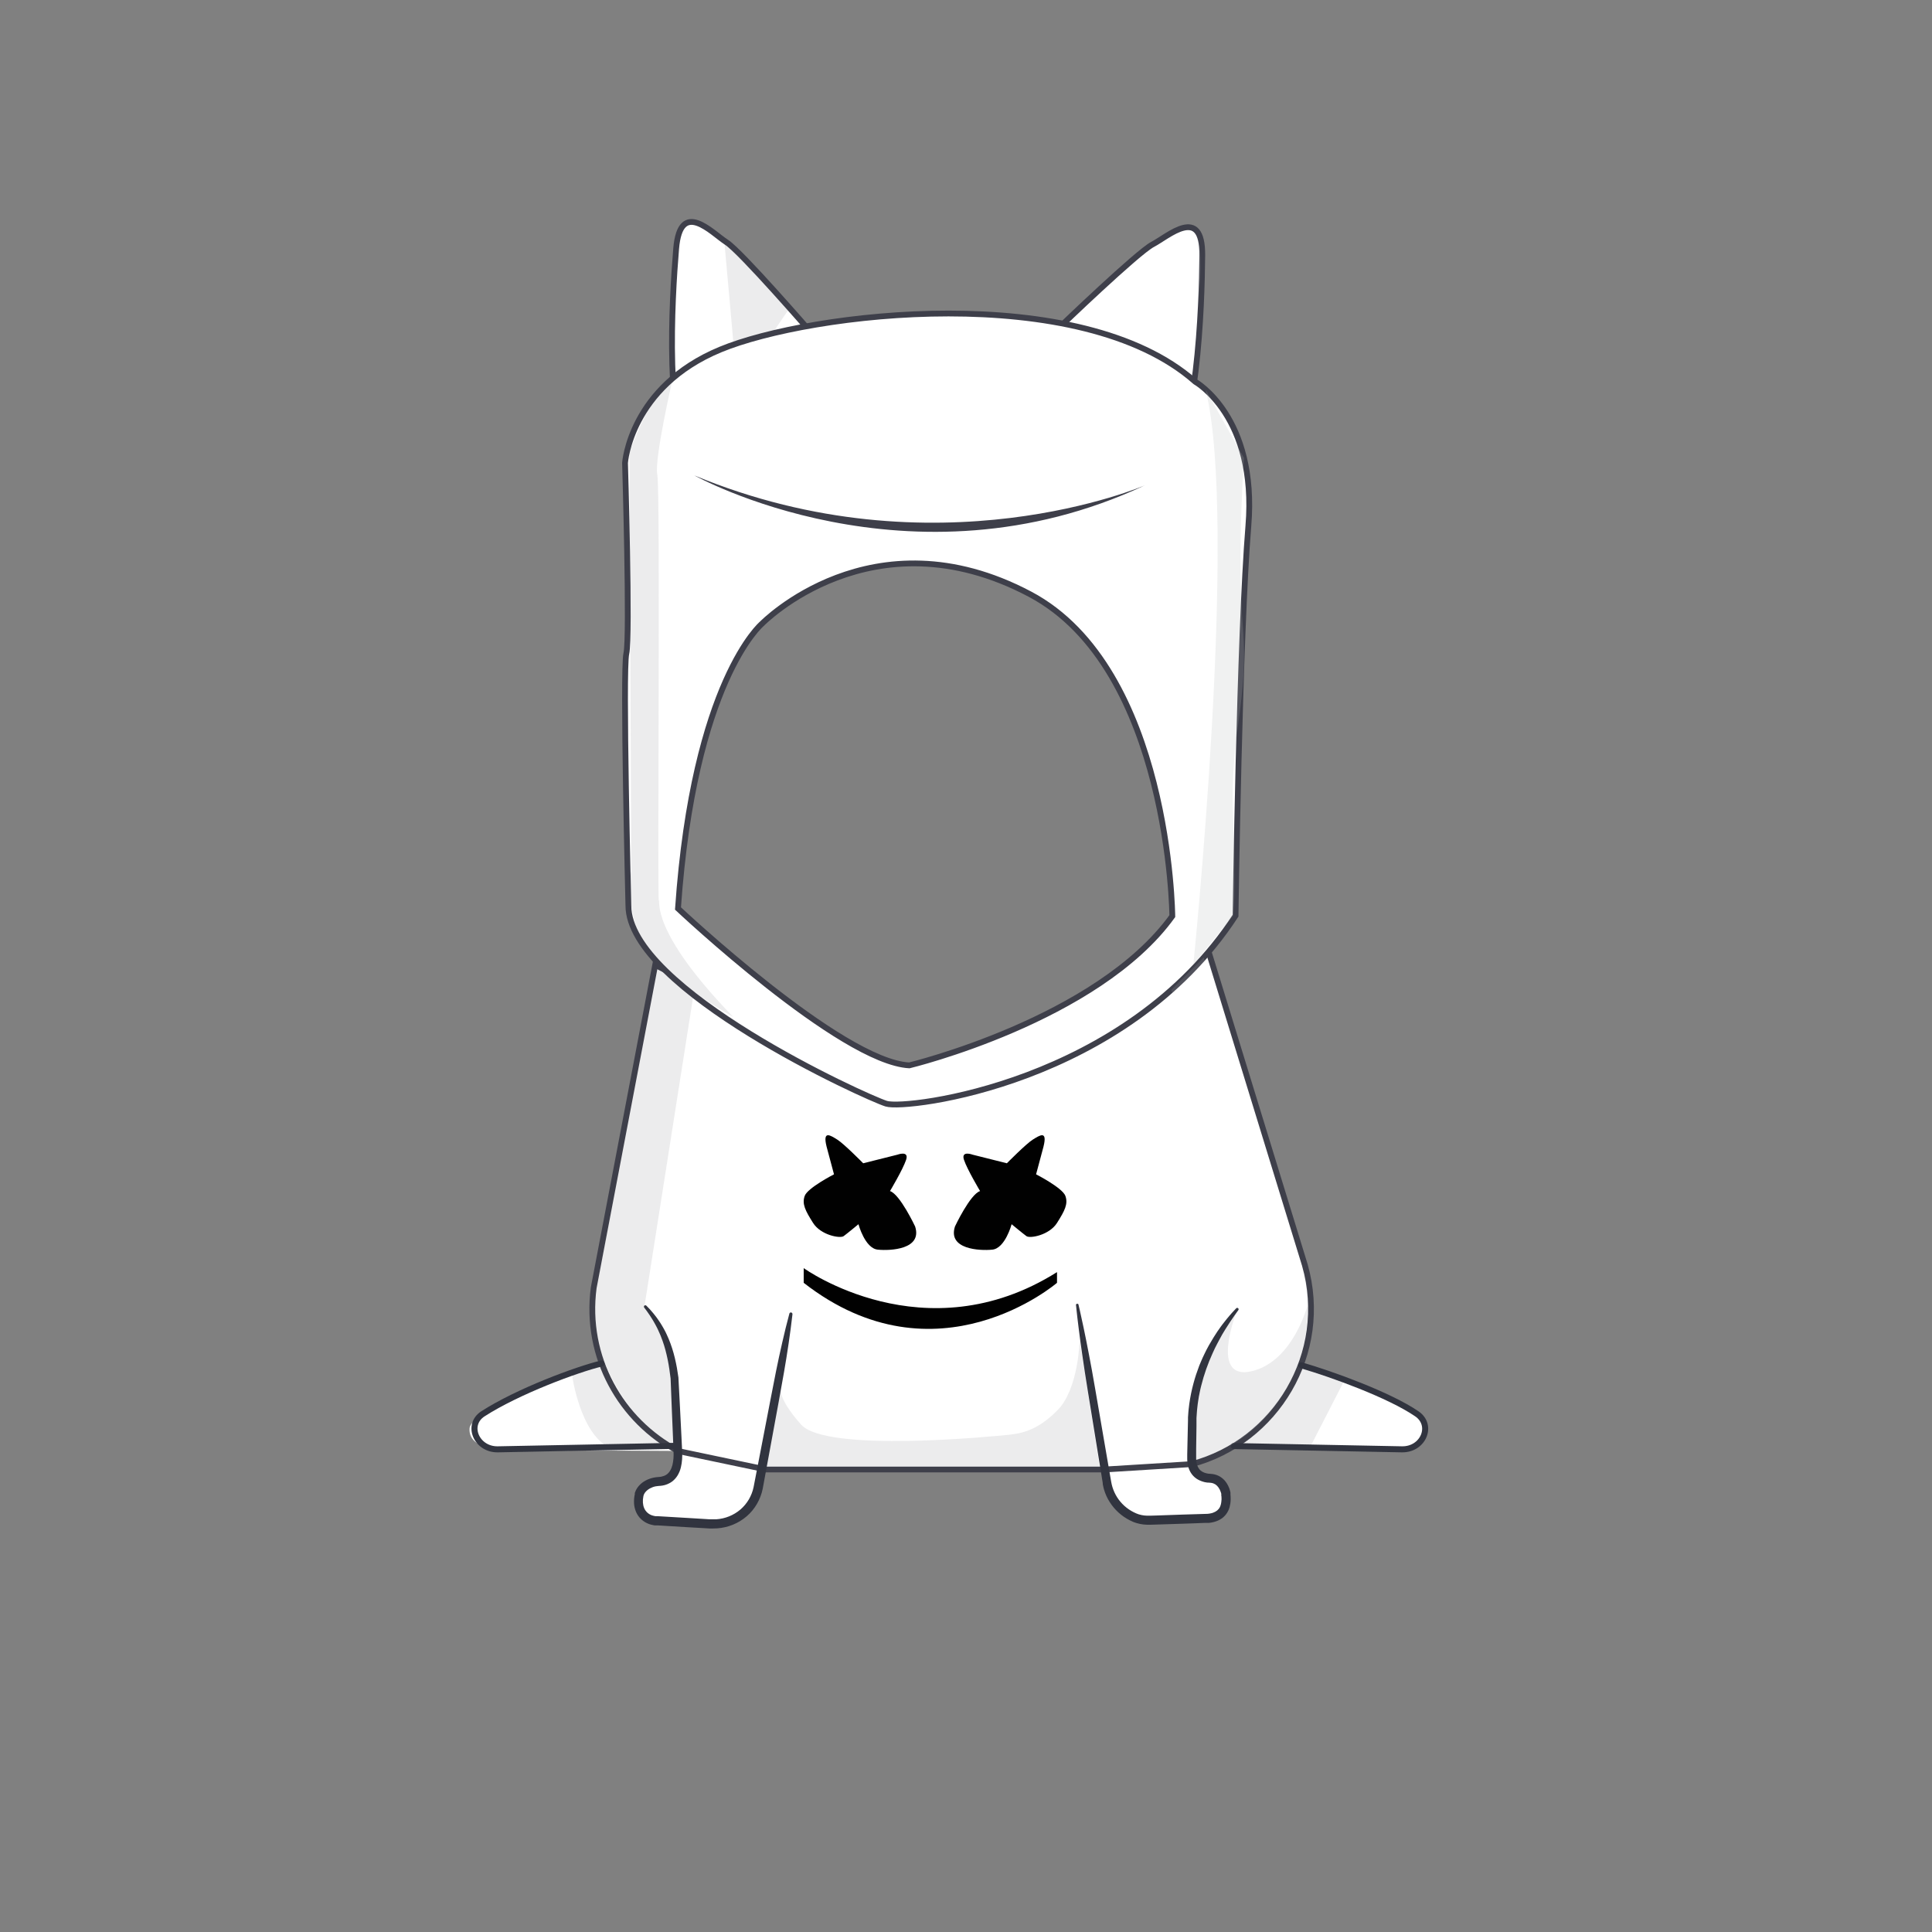 <?xml version="1.0" encoding="utf-8"?>
<!-- Generator: Adobe Illustrator 16.0.0, SVG Export Plug-In . SVG Version: 6.00 Build 0)  -->
<!DOCTYPE svg PUBLIC "-//W3C//DTD SVG 1.1//EN" "http://www.w3.org/Graphics/SVG/1.1/DTD/svg11.dtd">
<svg version="1.1" xmlns="http://www.w3.org/2000/svg" xmlns:xlink="http://www.w3.org/1999/xlink" x="0px" y="0px" width="3000px"
	 height="3000px" viewBox="0 0 3000 3000" enable-background="new 0 0 3000 3000" xml:space="preserve">
<rect x="0" y="0" width="3000" height="3000" fill="#808080" stroke="none"/>
<g id="Layer_2">
</g>
<g id="Layer_3">
	<path fill="#FFFFFF" stroke="#3E3F4A" stroke-width="9" stroke-miterlimit="10" d="M1259.968,516.84
		c0,0-109.407-126.265-131.855-140.649c-22.448-14.386-71.689-68.467-78.199,9.955c-6.512,78.421-18.867,284.657,28.33,352.119
		C1125.438,805.726,1259.968,516.84,1259.968,516.84z"/>
	<path fill="#FFFFFF" stroke="#3E3F4A" stroke-width="9" stroke-miterlimit="10" d="M1645.855,507.556
		c0,0,120.385-115.844,144.043-128.139c23.659-12.293,77.591-61.697,76.978,16.991c-0.612,78.688-6.972,285.197-60.082,348.11
		C1753.688,807.431,1645.855,507.556,1645.855,507.556z"/>
	<path fill="#FFFFFF" d="M1722.086,2281.412l128.71-7.859c0,0,5.601,18.385,19.525,20.552c13.923,2.167,37.528,6.201,32.894,39.66
		c-4.635,33.457-59.455,27.662-84.775,27.116C1793.118,2360.338,1714.233,2361.161,1722.086,2281.412z"/>
	<path fill="#FFFFFF" d="M2019.879,2119.835c0,0,178.322,59.619,191.232,88.968c12.913,29.349-27.521,51.123-88.666,41.716
		c-61.144-9.409-206.514-4.894-206.514-4.894L2019.879,2119.835z"/>
	<path opacity="0.1" fill="#3E3F4A" d="M2034.02,2247.667l53.65-104.495l-63.959-25.931c0,0-27.005,71.598-100.395,126.276
		L2034.02,2247.667z"/>
	<path fill="#FFFFFF" d="M1053.172,2253.104l129.777,28.732c0,0-5.721,52.029-25.583,65.216
		c-19.862,13.184-32.303,22.96-91.172,16.929c-58.868-6.033-70.94-1.498-73.914-39.995
		C989.306,2285.486,1054.883,2325.259,1053.172,2253.104z"/>
	<path fill="#FFFFFF" d="M939.186,2117.5L939.186,2117.5c-0.103,0.033-208.009,66.403-210.081,100.603
		c-2.073,34.209,51.972,35.79,105.432,34.729c53.46-1.063,225.964,0.216,225.964,0.216L939.186,2117.5z"/>
	<path opacity="0.1" fill="#3E3F4A" d="M888.243,2134.885c0,0,12.675,95.454,61.801,114.646l82.285-4.183
		c0,0-80.161-77.884-98.363-128.107L888.243,2134.885z"/>
	<g enable-background="new    ">
		<path fill="#FFFFFF" stroke="#3E3F4A" stroke-width="9" stroke-miterlimit="10" d="M1189.811,2281.932l-136.745-28.729
			c-88.978-46.983-145.337-145.836-131.176-253.471l95.503-501.466l346.68,180.548h99.412l410.991-208.321l151.682,493.827
			c38.905,137.557-45.085,274.319-175.362,309.135l-135.565,8.381h-532.281"/>
		<path fill="none" stroke="#31343F" stroke-width="9.375" stroke-linecap="round" stroke-miterlimit="10" d="M933.966,2117.241
			c-38.011,9.077-130.08,43.294-184.043,78.106c-26.435,17.062-10.082,55.762,23.14,55.163l279.708-5.486"/>
		<path fill="none" stroke="#31343F" stroke-width="9.375" stroke-linecap="round" stroke-miterlimit="10" d="M2020.672,2120.031
			c47.384,13.769,136.467,45.989,179.358,75.316c26.034,17.757,10.073,55.762-23.14,55.163l-260.959-5.087"/>
		<path fill="#31343F" d="M1230.528,2040.834c-1.694,15.256-3.787,30.318-5.985,45.484l-3.491,22.64l-3.787,22.545
			c-2.598,15.067-5.388,30.029-8.087,45.091l-8.274,44.989l-16.559,90.079c-0.799,4.09-1.994,8.176-3.491,12.07
			c-1.495,3.89-3.294,7.775-5.388,11.372c-4.193,7.278-9.574,13.859-15.959,19.348c-12.87,11.075-28.929,17.56-45.789,18.757
			l-6.287,0.196h-6.083l-11.471-0.696l-22.846-1.299l-45.683-2.79h-4.692l-1.792-0.302c-2.296-0.4-4.489-0.999-6.688-1.692
			c-4.586-1.598-8.676-4.09-12.266-7.284c-3.589-3.289-6.385-7.28-8.281-11.67c-1.792-4.292-2.895-8.881-3.092-13.469
			c-0.196-4.388,0.099-8.877,0.999-13.166l0.196-0.799v-1.698l0.302-1.096c0.399-1.194,0.898-2.396,1.496-3.59
			c1.096-2.192,2.494-4.292,4.09-6.184c3.089-3.593,6.785-6.588,10.972-8.779c3.991-2.093,8.282-3.591,12.673-4.487
			c2.191-0.401,4.384-0.801,6.582-0.901l2.691-0.195l2.094-0.302c1.496-0.297,2.895-0.698,4.291-1.195
			c1.3-0.498,2.594-1.098,3.795-1.897c4.586-2.991,7.677-8.381,9.371-14.765c1.602-6.78,2.198-13.764,1.798-20.746l-0.898-22.844
			l-1.897-45.788c-0.597-15.26-1.293-30.521-1.792-45.788v0.5c-0.598-4.988-1.299-9.874-1.995-14.86
			c-0.4-2.495-0.799-4.89-1.2-7.384c-0.395-2.492-0.894-4.889-1.393-7.283c-0.499-2.396-0.998-4.888-1.601-7.279l-1.792-7.184
			c-1.299-4.787-2.697-9.479-4.39-14.166c-0.801-2.295-1.693-4.585-2.593-6.882c-0.899-2.294-1.798-4.589-2.894-6.786l-1.496-3.388
			l-1.595-3.293l-1.7-3.294l-1.792-3.287l-1.796-3.195l-1.898-3.192l-3.99-6.285c-1.392-2.094-2.79-4.089-4.286-6.183l-2.199-2.992
			l-2.29-2.995c-0.801-0.898-0.702-2.294,0.197-3.187c0.899-0.901,2.297-0.702,3.196,0.195l5.381,5.585
			c1.699,1.897,3.394,3.892,5.093,5.886c1.692,1.994,3.288,3.991,4.784,6.085l2.296,3.196l2.192,3.191
			c1.497,2.188,2.894,4.289,4.194,6.582l1.995,3.391l1.89,3.395c1.299,2.291,2.396,4.586,3.492,6.98
			c1.102,2.396,2.197,4.685,3.195,7.18c1.994,4.792,3.788,9.68,5.388,14.669c1.594,4.985,2.993,9.974,4.188,14.962
			c0.597,2.494,1.193,5.085,1.692,7.581c0.5,2.494,1.104,5.084,1.497,7.579c0.898,5.088,1.699,10.174,2.396,15.266v0.496
			c0.898,15.262,1.594,30.525,2.394,45.684l2.298,45.69l1.095,22.847c0.198,4.087,0.198,8.175-0.098,12.266
			c-0.301,4.192-0.898,8.377-1.896,12.468c-0.499,2.094-1.201,4.192-1.995,6.286c-0.899,2.096-1.896,4.188-3.091,6.184
			c-2.492,4.09-5.788,7.683-9.778,10.374c-3.99,2.595-8.479,4.491-13.165,5.293l-3.491,0.497l-2.993,0.196
			c-1.602,0.1-3.097,0.301-4.692,0.598c-3.091,0.598-5.985,1.699-8.775,3.196c-2.598,1.393-4.987,3.289-6.885,5.485
			c-0.898,0.998-1.594,2.094-2.197,3.288c-0.598,1.2-0.999,2.396-1.195,3.695c-0.695,3.19-0.898,6.379-0.695,9.574
			c0.197,2.994,0.794,5.888,1.996,8.68c1.096,2.59,2.79,4.983,4.882,6.882c2.1,1.896,4.594,3.392,7.284,4.29
			c1.397,0.5,2.895,0.796,4.39,1.097l0.998,0.199h3.891l45.683,2.695l22.845,1.392l11.472,0.703h10.473
			c13.77-0.9,26.934-6.188,37.506-15.164c5.191-4.491,9.576-9.777,13.068-15.662c3.491-5.985,5.984-12.37,7.383-19.151
			l17.357-89.881l8.677-44.986c2.894-14.965,5.788-29.927,8.781-44.892l4.686-22.442l4.988-22.347
			c3.393-14.859,6.982-29.723,10.973-44.486c0.203-1.399,1.398-2.294,2.697-2.193
			C1229.629,2038.037,1230.731,2039.434,1230.528,2040.834z"/>
		<path fill="#31343F" d="M1674.529,2025.267l2.197,9.377c1.398,6.084,3.393,15.063,5.782,26.533
			c1.201,5.688,2.494,12.075,3.892,18.955l4.389,22.443l4.792,25.54l4.988,28.328l23.239,134.966
			c1.098,6.084,1.994,12.772,3.59,17.758c1.699,5.485,4.094,10.771,7.185,15.659c6.282,9.978,15.261,18.057,25.839,23.344
			l4.089,1.898l1.096,0.395l0.996,0.399l1.996,0.7c2.691,0.795,5.583,1.394,8.38,1.695l4.287,0.301h4.592l9.975-0.301l40-1.398
			l39.307-1.195l2.492-0.302l1.195-0.199l0.9-0.199l1.894-0.395l1.892-0.605c2.396-0.794,4.49-1.993,6.482-3.49
			c1.8-1.493,3.294-3.288,4.294-5.382c0.198-0.603,0.595-1.102,0.695-1.697l0.604-1.794c0.393-1.3,0.595-2.599,0.794-3.891
			c0.202-1.398,0.302-2.698,0.401-4.09v-2.1c0,0,0-1.394-0.1-2.191l-0.204-2.192v-0.303c0,0.197-0.196,0.303-0.297,0.197
			c-0.202,0-0.301-0.197-0.202-0.297c0-0.201,0.202-0.299,0.303-0.201c0.099,0,0.196,0.105,0.196,0.201v-1.593l-0.196-0.801
			l-0.199-0.898c-0.104-0.598-0.401-1.295-0.601-1.896c-1.695-4.985-4.688-9.275-8.377-11.67c-1.993-1.194-4.094-1.993-6.385-2.296
			l-1.797-0.199l-2.593-0.196h-1.193l-1.499-0.204l-2.895-0.496c-3.791-0.898-7.479-2.291-10.872-4.188
			c-3.491-1.995-6.582-4.69-9.077-7.98c-2.396-3.091-4.089-6.687-5.29-10.374c-0.997-3.49-1.692-7.082-1.896-10.673
			c-0.099-0.898-0.099-1.698-0.099-2.597v-7.179l0.203-9.076l0.794-35.315l0.202-8.578v-4.586l0.298-4.195l0.301-4.188
			c0.098-1.396,0.196-2.696,0.401-4.192l0.996-8.376c1.497-10.578,3.591-21.05,6.382-31.419c2.492-9.478,5.589-18.757,9.079-27.935
			l2.691-6.383c0.899-2.095,1.695-4.193,2.692-6.189l2.797-5.879c0.898-1.898,1.795-3.891,2.794-5.689l2.889-5.389l1.395-2.594
			l1.499-2.492l2.893-4.892c0.898-1.591,1.797-3.187,2.794-4.683l5.586-8.678l5.391-7.684l2.59-3.492l2.494-3.189
			c1.595-2.094,3.092-4.09,4.588-5.787l4.09-4.89l3.491-3.99l6.583-7.081c0.799-0.897,2.197-1.099,3.097-0.298
			c0.892,0.794,1.095,2.194,0.296,3.091l-5.586,7.778c-3.592,5.093-8.781,12.575-14.864,22.445l-4.685,7.783l-4.792,8.778
			c-0.896,1.498-1.695,3.095-2.492,4.688l-2.494,4.89l-1.294,2.493l-1.201,2.593l-2.491,5.388
			c-7.386,16.257-13.37,33.116-17.657,50.473l-0.898,3.593l-0.4,1.797l-0.401,1.793l-1.494,7.384l-0.396,1.894l-0.298,1.897
			l-0.601,3.787l-0.597,3.893l-0.301,1.895l-0.197,1.897l-0.899,7.778c-0.202,1.298-0.202,2.696-0.3,4.094l-0.298,4.188
			l-0.304,4.188v12.469l-0.497,35.313v15.763c0,0,0,1.398,0.099,1.995c0.203,2.495,0.702,5.086,1.4,7.483
			c0.693,2.189,1.795,4.283,3.188,6.182c2.696,3.588,6.884,5.787,11.969,6.884l1.798,0.3l0.898,0.198h1.197l2.197,0.198l2.992,0.301
			c4.09,0.596,8.077,1.993,11.668,4.188c3.492,2.197,6.583,5.09,8.979,8.479c2.297,3.195,4.09,6.786,5.39,10.475
			c0.294,0.897,0.597,1.797,0.794,2.794l0.399,1.398l0.3,1.595v2.894l0.199,2.693c0.098,0.897,0.098,1.795,0.098,2.795
			c0,0.998,0.104,1.791,0,2.788c-0.098,1.897-0.196,3.793-0.497,5.688c-0.297,1.995-0.696,3.893-1.195,5.782l-0.997,2.895
			c-0.303,0.997-0.801,1.896-1.3,2.895c-1.891,3.889-4.588,7.284-7.877,10.074c-3.296,2.591-6.883,4.691-10.874,5.985l-2.795,0.897
			l-2.993,0.696l-1.496,0.301l-1.294,0.199l-2.493,0.303h-5.688l-4.988,0.195l-9.975,0.399l-20.052,0.703l-39.999,1.291
			l-9.975,0.304h-5.387l-5.588-0.401c-3.692-0.398-7.379-1.193-10.97-2.296l-2.698-0.894l-1.391-0.496l-1.201-0.501l-4.89-2.299
			c-12.864-6.482-23.642-16.359-31.318-28.526c-3.791-5.983-6.687-12.372-8.68-19.155l-0.697-2.592l-0.301-1.296
			c-0.1-0.397-0.197-0.898-0.297-1.298l-0.498-2.295l-0.203-1.197v-1.398l-1.496-9.271l-21.945-135.271l-4.489-28.429l-3.786-25.636
			l-3.198-22.641c-0.996-6.983-1.79-13.368-2.493-19.255c-1.494-11.571-2.493-20.75-3.189-27.032l-0.997-9.575
			c0.4-1.102,1.693-1.699,2.79-1.298C1673.932,2024.67,1674.232,2024.971,1674.529,2025.267z"/>
	</g>
	<path opacity="0.1" fill="#3E3F4A" d="M1124.606,373.793c0,0,19.746,218.181,19.877,223.968
		c0.132,5.788,69.536-104.148,80.037-116.46C1235.021,468.988,1124.606,373.793,1124.606,373.793z"/>
	
		<linearGradient id="SVGID_1_" gradientUnits="userSpaceOnUse" x1="1919.806" y1="622.644" x2="2026.557" y2="622.644" gradientTransform="matrix(0.975 -0.222 0.222 0.975 -226.011 336.17)">
		<stop  offset="0" style="stop-color:#FFFFFF"/>
		<stop  offset="0.72" style="stop-color:#FFFFFF"/>
		<stop  offset="1" style="stop-color:#FFFFFF"/>
	</linearGradient>
	<path opacity="0.1" fill="url(#SVGID_1_)" d="M1798.843,582.335l47.143-224.034c0,0,29.804-13.227,13.768,117.751
		c-0.753,6.164-11.069,161.137-19.313,173.801C1840.439,649.853,1805.148,589.231,1798.843,582.335z"/>
	<path fill="#FFFFFF" stroke="#3E3F4A" stroke-width="9" stroke-miterlimit="10" d="M1918.569,1421.883
		c-169.626,260.354-510.85,301.776-542.408,291.913c-31.558-9.861-400.396-177.516-400.396-307.69c0,0-9.198-365.364-3.199-391.359
		c5.999-25.998-2.032-295.967-2.032-295.967s8.031-117.986,148.015-175.979c139.983-57.994,559-107.988,737.446,49.994
		c0,0,96.456,53.994,82.459,223.974C1924.457,986.748,1918.569,1421.883,1918.569,1421.883z M1182.949,968.685
		c0,0-105.61,88.766-130.179,442.009c0,0,252.698,237.988,359.208,243.625c0,0,292.143-70.422,408.385-231.745
		c0,0-3.092-384.55-221.125-499.967C1354.085,792.834,1182.949,968.685,1182.949,968.685z"/>
	<linearGradient id="SVGID_2_" gradientUnits="userSpaceOnUse" x1="1924.897" y1="1486.717" x2="1924.897" y2="2245.493">
		<stop  offset="0" style="stop-color:#FFFFFF"/>
		<stop  offset="0.72" style="stop-color:#FFFFFF"/>
		<stop  offset="1" style="stop-color:#FFFFFF"/>
	</linearGradient>
	<path opacity="0.1" fill="url(#SVGID_2_)" d="M1869.169,1486.717l118.063,372.419c0,0,17.441,62.77,35.882,111.696
		c18.44,48.926,13.743,199.924-113.429,274.659c0,0,102.696-85.097,77.836-219.518c-24.863-134.421-168.788-488.748-168.788-488.748
		L1869.169,1486.717z"/>
	<path opacity="0.1" fill="#3E3F4A" d="M1919.968,2037.5c0,0-73.678,75.324-63.148,229.87c0,0,174.896-46.704,174.238-242.924
		c0,0-22.076,89.565-87.632,104.794C1877.87,2144.467,1919.968,2037.5,1919.968,2037.5z"/>
	<path opacity="0.1" fill="#3E3F4A" d="M1017.394,1498.266l-62.035,344.669c0,0-14.203,84.594-30.726,160.847
		s38.858,197.274,121.951,241.63c0,0,7.203-168.898-46.183-214.858l76.939-489.48L1017.394,1498.266z"/>
	<g>
		<defs>
			<polyline id="SVGID_3_" points="1999.905,211.303 2337.811,1696.795 896.94,2024.552 559.034,539.059 			"/>
		</defs>
		<clipPath id="SVGID_4_">
			<use xlink:href="#SVGID_3_"  overflow="visible"/>
		</clipPath>
	</g>
	<path opacity="0.2" fill="#B8BCBB" d="M1931.747,711.196c0,0-11.088,149.581-1.9,261.608
		c9.516,116.017-20.069,163.799-15.105,292.695c4.966,128.896,0,156.476,0,156.476l-61.802,76.262c0,0,70.34-685.656,19.137-893.261
		C1872.076,604.976,1924.199,697.85,1931.747,711.196z"/>
	<path opacity="0.1" fill="#3E3F4A" d="M1138.466,1579.042c0,0-133.443-72.936-150.792-138.642
		c-17.141-64.922-7.472-87.056-7.472-87.056l-2.717-650.724c0,0,29.939-88.95,67.269-115.374c0,0-29.195,126.04-24.1,150.038
		c5.095,23.998-0.238,661.29,2.428,661.29S1008.531,1444.863,1138.466,1579.042z"/>
	<path opacity="0.1" fill="#3E3F4A" d="M1189.459,2277.396h517.925l-30.947-196.753c0,0-1.276,74.993-33.88,108.641
		c-32.607,33.648-59.676,36.979-78.632,38.882c-18.954,1.903-280.502,28.072-319.966-16.048
		c-39.465-44.117-31.529-60.028-31.529-60.028L1189.459,2277.396z"/>
	<path fill="#35B891" stroke="#3E3F4A" stroke-width="9" stroke-miterlimit="10" d="M980.191,1406.801"/>
	<path fill="#010101" d="M1563.479,1806.321c0,0,29.859-30.321,40.356-36.819s22.993-14.995,16.494,10.997l-11.497,42.987
		c0,0,40.989,20.994,45.486,33.49c4.5,12.497-1,22.994-12.996,41.988c-11.997,18.995-41.987,24.492-47.486,20.495
		c-5.497-4-22.993-18.496-22.993-18.496s-9.997,37.489-29.99,39.489c-19.994,2-69.48-0.5-57.983-35.99
		c0,0,23.493-49.986,38.989-54.982c0,0-19.994-33.49-24.993-48.486c-4.999-14.997,13.497-7.999,13.497-7.999L1563.479,1806.321z"/>
	<path fill="#010101" d="M1340.38,1806.321c0,0-29.859-30.321-40.356-36.819s-22.993-14.995-16.495,10.997l11.497,42.987
		c0,0-40.988,20.994-45.487,33.49c-4.499,12.497,1,22.994,12.996,41.988c11.997,18.995,41.989,24.492,47.486,20.495
		c5.499-4,22.993-18.496,22.993-18.496s9.998,37.489,29.992,39.489s69.48-0.5,57.983-35.99c0,0-23.493-49.986-38.989-54.982
		c0,0,19.994-33.49,24.993-48.486c4.999-14.997-13.497-7.997-13.497-7.997L1340.38,1806.321z"/>
	<path fill="#010101" d="M1247.978,1969.131c0,0,187.906,135.541,393.346,6.195v16.618c0,0-186.866,160.961-393.346,0V1969.131z"/>
	<path fill="#3E3F4A" d="M1078.244,738.264c0,0,334.146,186.382,699.456,15.373C1777.699,753.637,1453.384,893.899,1078.244,738.264
		z"/>
</g>
</svg>
